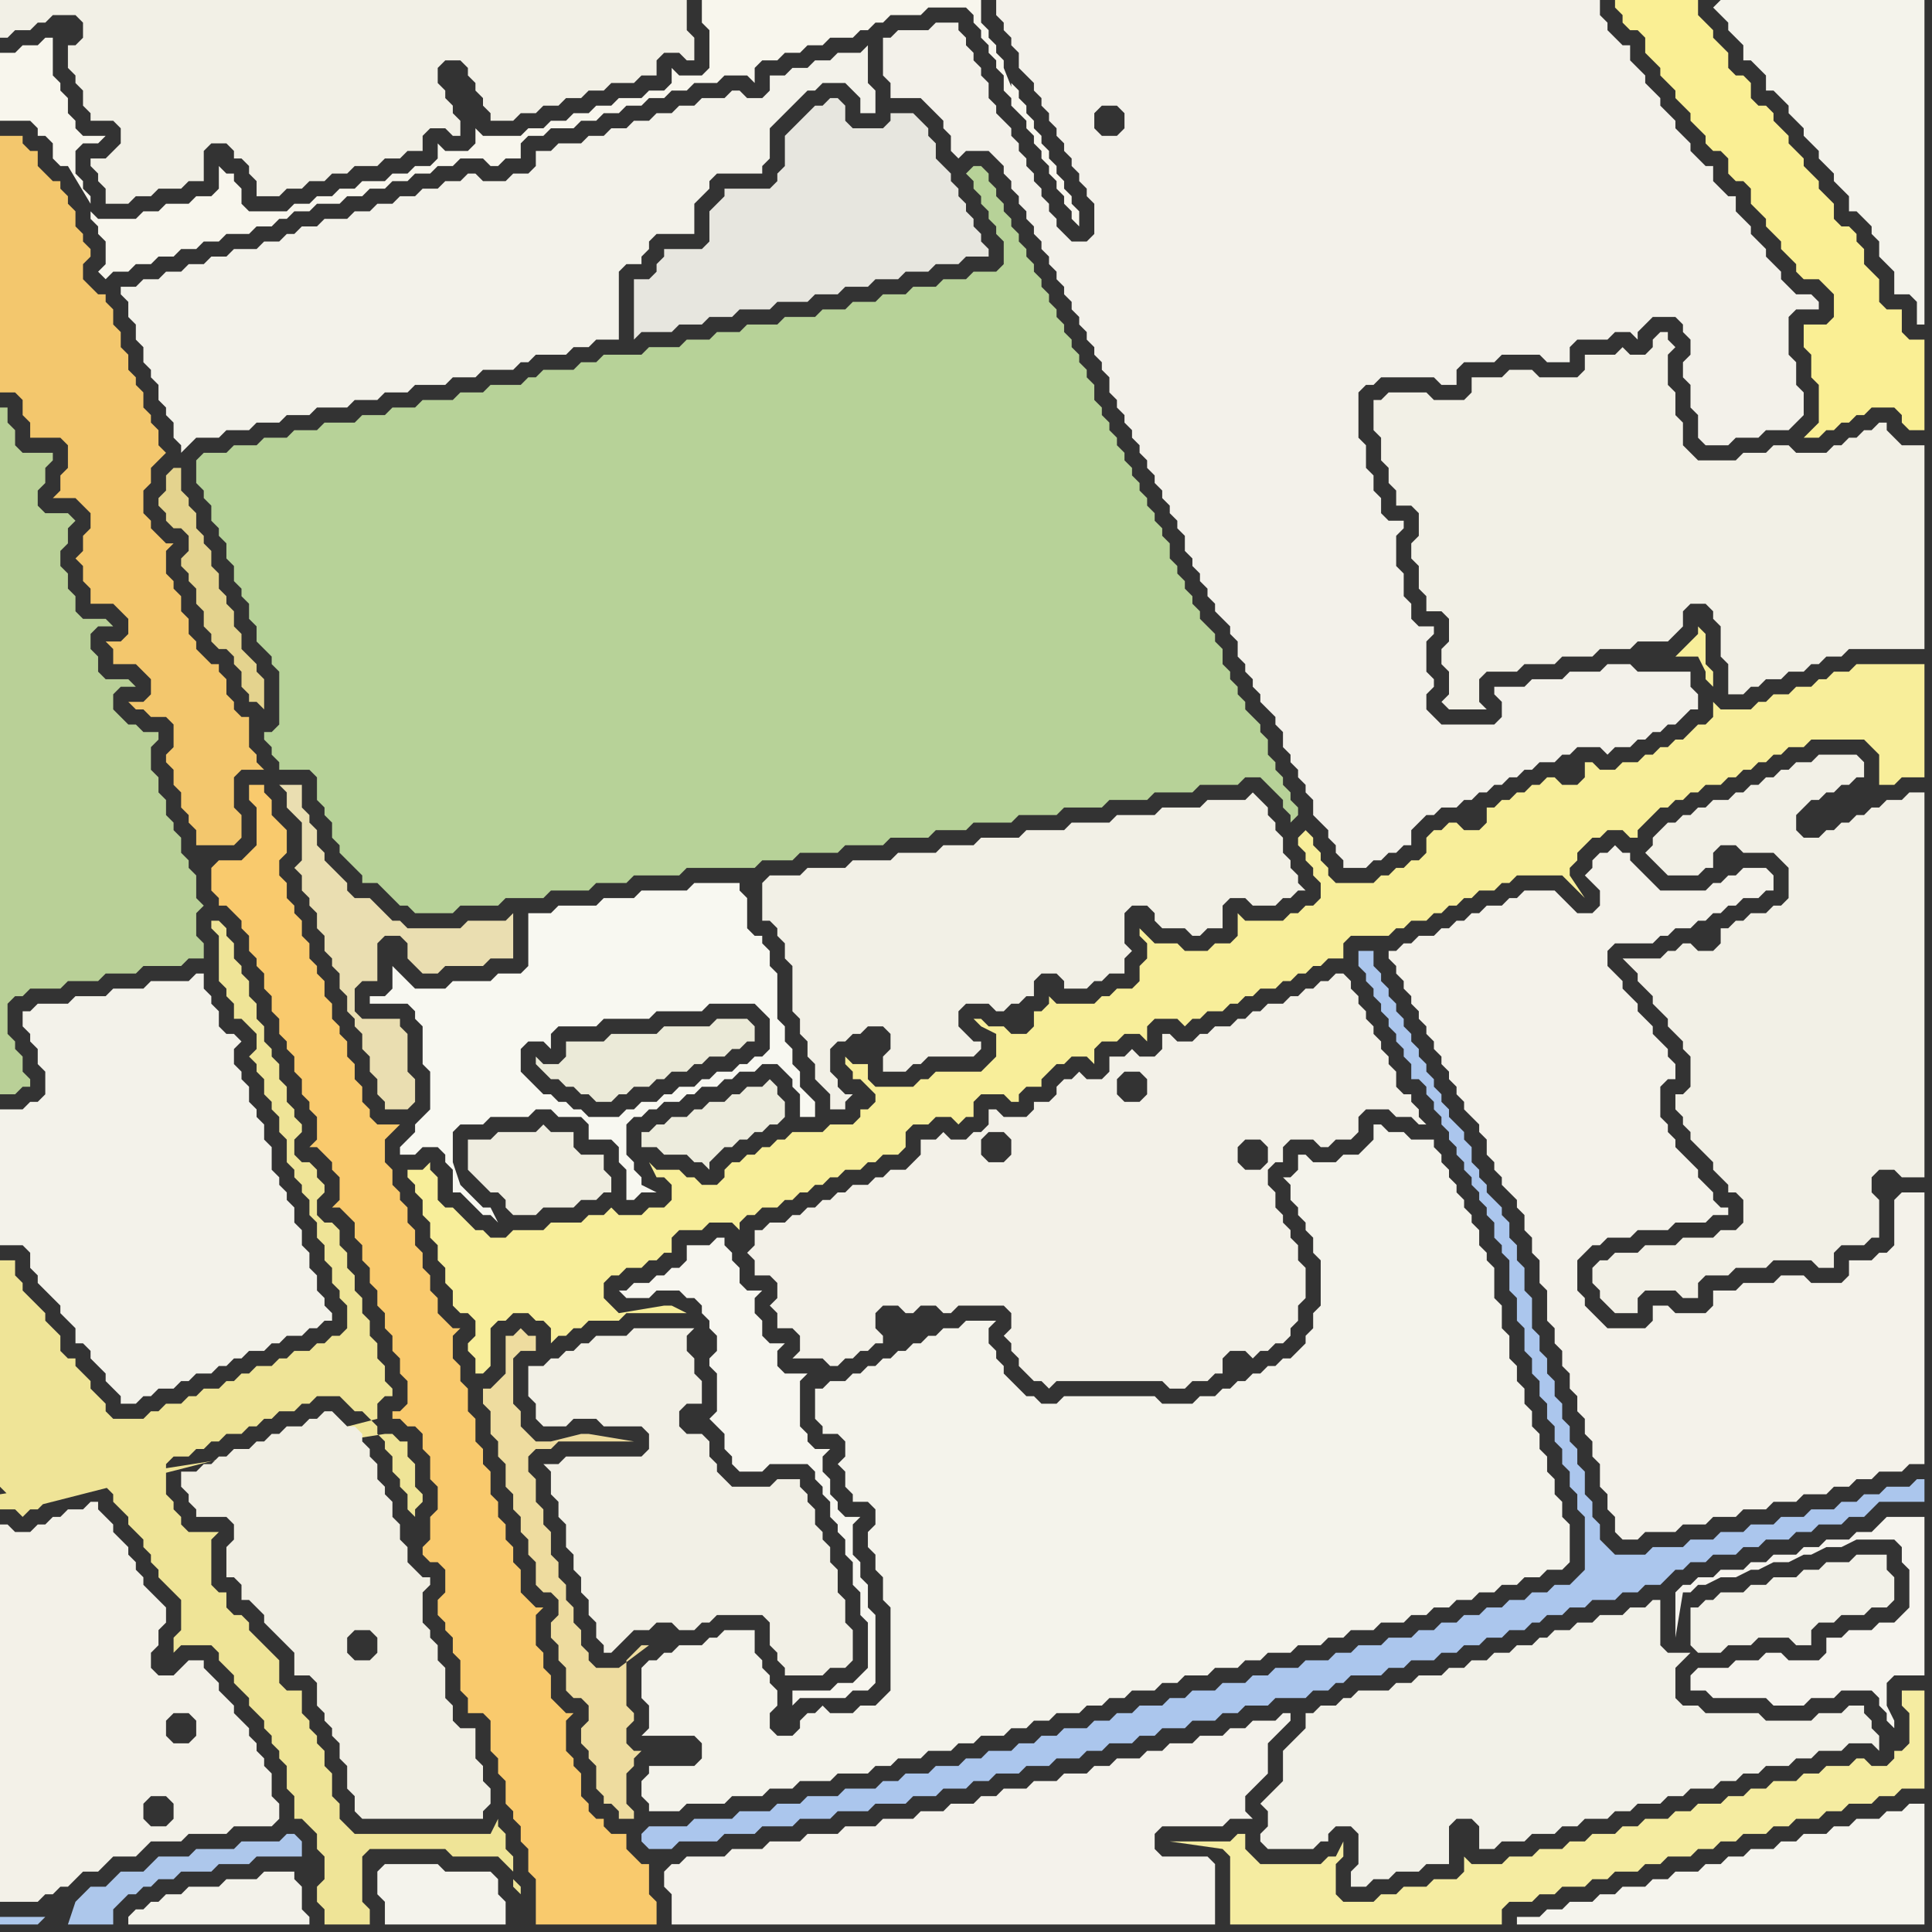 <svg width="256" height="256" xmlns="http://www.w3.org/2000/svg"><rect width="100%" height="100%" fill="#333333" stroke="none"/><script> 
var tempColor;
function hoverPath(evt){
obj = evt.target;
tempColor = obj.getAttribute("fill");
obj.setAttribute("fill","red");
//alert(tempColor);
//obj.setAttribute("stroke","red");}
function recoverPath(evt){
obj = evt.target;
obj.setAttribute("fill", tempColor);
//obj.setAttribute("stroke", tempColor);
}</script><path onmouseover="hoverPath(evt)" onmouseout="recoverPath(evt)" fill="rgb(185,208,151)" d="M  0,112l 0,33 2,0 1,-1 1,0 0,-1 -1,-1 0,-2 -1,-1 0,-1 -1,-1 0,-4 1,-1 1,0 1,-1 4,0 1,-1 4,0 1,-1 4,0 1,-1 5,0 1,-1 2,0 0,-2 -1,-1 0,-3 1,-1 -1,-1 0,-3 -1,-1 0,-1 -1,-1 0,-2 -1,-1 0,-1 -1,-1 0,-2 -1,-1 0,-2 -1,-1 0,-3 1,-1 0,-1 -2,0 -1,-1 -1,0 -1,-1 -1,-1 0,-2 1,-1 2,0 -1,-1 -3,0 -1,-1 0,-2 -1,-1 0,-2 1,-1 2,0 -1,-1 -3,0 -1,-1 0,-2 -1,-1 0,-2 -1,-1 0,-2 1,-1 0,-2 1,-1 -1,-1 -3,0 -1,-1 0,-2 1,-1 0,-2 1,-1 0,-1 -4,0 -1,-1 0,-2 -1,-1 0,-2 -1,0Z"/>
<path onmouseover="hoverPath(evt)" onmouseout="recoverPath(evt)" fill="rgb(243,242,234)" d="M  17,40l 0,2 1,1 0,2 1,1 0,2 1,1 0,1 1,1 0,2 1,1 0,1 1,1 0,2 1,1 0,1 1,-1 1,-1 3,0 1,-1 3,0 1,-1 3,0 1,-1 3,0 1,-1 4,0 1,-1 3,0 1,-1 3,0 1,-1 4,0 1,-1 3,0 1,-1 4,0 1,-1 1,0 1,-1 4,0 1,-1 2,0 1,-1 3,0 0,-9 1,-1 2,0 0,-1 1,-1 0,-1 1,-1 5,0 0,-4 1,-1 1,-1 0,-1 1,-1 6,0 0,-1 1,-1 0,-4 1,-1 1,-1 1,-1 1,-1 1,-1 1,0 1,-1 3,0 1,1 1,1 0,2 2,0 0,-3 -1,-1 0,-5 -1,1 -3,0 -1,1 -2,0 -1,1 -2,0 -1,1 -2,0 0,2 -1,1 -2,0 -1,-1 -1,0 -1,1 -3,0 -1,1 -2,0 -1,1 -2,0 -1,1 -2,0 -1,1 -2,0 -1,1 -2,0 -1,1 -3,0 -1,1 -2,0 0,2 -1,1 -2,0 -1,1 -3,0 -1,-1 -1,0 -1,1 -2,0 -1,1 -2,0 -1,1 -2,0 -1,1 -2,0 -1,1 -2,0 -1,1 -3,0 -1,1 -2,0 -1,1 -1,0 -1,1 -2,0 -1,1 -3,0 -1,1 -2,0 -1,1 -2,0 -1,1 -2,0 -1,1 -2,0 -1,1 -2,0 0,1 1,1Z"/>
<path onmouseover="hoverPath(evt)" onmouseout="recoverPath(evt)" fill="rgb(244,243,236)" d="M  50,248l 0,3 1,1 0,3 16,0 0,-3 -1,-1 0,-2 -1,-1 -6,0 -1,-1 -7,0 -1,1Z"/>
<path onmouseover="hoverPath(evt)" onmouseout="recoverPath(evt)" fill="rgb(244,242,235)" d="M  88,248l 0,2 1,1 0,4 72,0 0,-8 -1,-1 -6,0 -1,-1 0,-2 1,-1 8,0 1,-1 3,0 -1,-1 0,-2 1,-1 1,-1 1,-1 0,-4 1,-1 1,-1 1,-1 0,-1 -1,0 -1,1 -3,0 -1,1 -2,0 -1,1 -3,0 -1,1 -3,0 -1,1 -2,0 -1,1 -3,0 -1,1 -2,0 -1,1 -3,0 -1,1 -3,0 -1,1 -3,0 -1,1 -2,0 -1,1 -3,0 -1,1 -3,0 -1,1 -4,0 -1,1 -4,0 -1,1 -4,0 -1,1 -4,0 -1,1 -4,0 -1,1 -5,0 -1,1 -1,0 -1,1Z"/>
<path onmouseover="hoverPath(evt)" onmouseout="recoverPath(evt)" fill="rgb(242,241,232)" d="M  185,223l 0,0 -1,1 -4,0 -1,1 -1,0 -1,1 -2,0 -1,1 -1,0 0,2 -1,1 -2,2 0,4 -1,1 -1,1 -1,1 1,1 0,2 -1,1 0,1 1,1 6,0 1,-1 1,0 0,-1 1,-1 2,0 1,1 0,4 -1,1 0,2 2,0 1,-1 2,0 1,-1 3,0 1,-1 3,0 0,-5 1,-1 2,0 1,1 0,3 2,0 1,-1 3,0 1,-1 3,0 1,-1 2,0 1,-1 3,0 1,-1 2,0 1,-1 3,0 1,-1 2,0 1,-1 3,0 1,-1 2,0 1,-1 2,0 1,-1 3,0 1,-1 2,0 1,-1 3,0 1,-1 3,0 1,1 0,-2 -1,-1 0,-1 -1,-1 0,-1 -2,0 -1,1 -3,0 -1,1 -6,0 -1,-1 -7,0 -1,-1 -2,0 -1,-1 0,-4 1,-1 1,-1 -3,0 -1,-1 0,-6 -1,0 -1,1 -2,0 -1,1 -3,0 -1,1 -2,0 -1,1 -2,0 -1,1 -1,0 -1,1 -2,0 -1,1 -2,0 -1,1 -2,0 -1,1 -2,0 -1,1 -3,0 -1,1 -2,0 39,-5 1,1 3,0 1,-1 3,0 1,-1 4,0 1,1 2,0 0,-2 1,-1 2,0 1,-1 3,0 1,-1 2,0 1,-1 0,-3 -1,-1 0,-2 -4,0 -1,1 -3,0 -1,1 -2,0 -1,1 -3,0 -1,1 -2,0 -1,1 -3,0 -1,1 -1,0 -1,1 -1,0 0,5 -39,5Z"/>
<path onmouseover="hoverPath(evt)" onmouseout="recoverPath(evt)" fill="rgb(242,240,230)" d="M  18,0l -18,0 0,5 1,0 1,-1 2,0 1,-1 1,0 1,-1 3,0 1,1 0,2 -1,1 -1,0 0,3 1,1 0,1 1,1 0,2 1,1 0,1 3,0 1,1 0,2 -1,1 -1,1 -2,0 0,1 1,1 0,1 1,1 0,2 3,0 1,-1 2,0 1,-1 3,0 1,-1 2,0 0,-4 1,-1 2,0 1,1 0,1 1,0 1,1 0,1 1,1 0,2 3,0 1,-1 2,0 1,-1 2,0 1,-1 2,0 1,-1 3,0 1,-1 2,0 1,-1 2,0 0,-2 1,-1 2,0 1,1 1,0 0,-2 -1,-1 0,-1 -1,-1 0,-1 -1,-1 0,-2 1,-1 2,0 1,1 0,1 1,1 0,1 1,1 0,1 1,1 0,1 3,0 1,-1 2,0 1,-1 2,0 1,-1 2,0 1,-1 2,0 1,-1 3,0 1,-1 2,0 0,-2 1,-1 2,0 1,1 1,0 0,-3 -1,-1 0,-4Z"/>
<path onmouseover="hoverPath(evt)" onmouseout="recoverPath(evt)" fill="rgb(250,239,148)" d="M  216,0l -2,0 0,1 1,1 0,1 1,1 1,0 1,1 0,2 1,1 1,1 0,1 1,1 1,1 0,1 1,1 1,1 0,1 1,1 1,1 0,1 1,1 1,0 1,1 0,2 1,1 1,0 1,1 0,2 1,1 1,1 0,1 1,1 1,1 0,1 1,1 1,1 0,1 1,1 2,0 1,1 1,1 0,3 -1,1 -3,0 0,3 1,1 0,3 1,1 0,5 -1,1 -1,1 2,0 1,-1 1,0 1,-1 1,0 1,-1 1,0 1,-1 3,0 1,1 0,1 1,1 2,0 0,-12 -2,0 -1,-1 0,-3 -2,0 -1,-1 0,-3 -1,-1 -1,-1 0,-2 -1,-1 0,-1 -1,-1 -1,0 -1,-1 0,-2 -2,-2 0,-1 -2,-2 0,-1 -1,-1 -1,-1 0,-1 -1,-1 -1,-1 0,-1 -1,-1 -1,0 -1,-1 0,-2 -1,-1 -1,0 -1,-1 0,-2 -1,-1 -1,-1 0,-1 -1,-1 -1,-1 0,-2Z"/>
<path onmouseover="hoverPath(evt)" onmouseout="recoverPath(evt)" fill="rgb(244,243,235)" d="M  227,1l 0,0 1,1 1,1 0,1 1,1 1,1 0,2 1,0 1,1 1,1 0,2 1,0 1,1 1,1 0,1 1,1 1,1 0,1 1,1 1,1 0,1 1,1 1,1 0,1 1,1 1,1 0,2 1,0 1,1 1,1 0,1 1,1 0,2 1,1 1,1 0,3 2,0 1,1 0,3 1,0 0,-43 -27,0 -1,1Z"/>
<path onmouseover="hoverPath(evt)" onmouseout="recoverPath(evt)" fill="rgb(243,199,109)" d="M  1,18l -1,0 0,34 2,0 1,1 0,2 1,1 0,2 4,0 1,1 0,3 -1,1 0,2 -1,1 3,0 1,1 1,1 0,2 -1,1 0,2 -1,1 1,1 0,2 1,1 0,2 3,0 1,1 1,1 0,2 -1,1 -2,0 1,1 0,2 3,0 1,1 1,1 0,2 -1,1 -2,0 1,1 1,0 1,1 2,0 1,1 0,3 -1,1 0,1 1,1 0,2 1,1 0,2 1,1 0,1 1,1 0,2 5,0 1,-1 0,-3 -1,-1 0,-4 1,-1 3,0 -1,-1 0,-1 -1,-1 0,-4 -1,0 -1,-1 0,-1 -1,-1 0,-2 -1,-1 0,-1 -1,0 -1,-1 -1,-1 0,-1 -1,-1 0,-2 -1,-1 0,-2 -1,-1 0,-1 -1,-1 0,-3 1,-1 -1,0 -1,-1 0,0 -1,-1 0,-1 -1,-1 0,-3 1,-1 0,-2 1,-1 1,-1 -1,-1 0,-2 -1,-1 0,-1 -1,-1 0,-2 -1,-1 0,-1 -1,-1 0,-2 -1,-1 0,-2 -1,-1 0,-2 -1,-1 0,-1 -1,0 -1,-1 -1,-1 0,-2 1,-1 0,-1 -1,-1 0,-1 -1,-1 0,-2 -1,-1 0,-1 -1,-1 0,-1 -1,0 -1,-1 -1,-1 0,-2 -1,0 -1,-1 0,-1Z"/>
<path onmouseover="hoverPath(evt)" onmouseout="recoverPath(evt)" fill="rgb(183,210,152)" d="M  41,102l 0,0 1,1 0,3 1,1 0,1 1,1 0,2 1,1 0,1 1,1 1,1 1,1 0,1 2,0 1,1 1,1 1,1 1,0 1,1 5,0 1,-1 5,0 1,-1 5,0 1,-1 5,0 1,-1 4,0 1,-1 6,0 1,-1 9,0 1,-1 4,0 1,-1 5,0 1,-1 5,0 1,-1 5,0 1,-1 4,0 1,-1 5,0 1,-1 5,0 1,-1 5,0 1,-1 5,0 1,-1 5,0 1,-1 5,0 1,-1 2,0 1,1 1,1 1,1 0,1 1,1 0,1 1,-1 0,-1 -1,-1 0,-1 -1,-1 0,-1 -1,-1 0,-1 -1,-1 0,-2 -1,-1 0,-1 -1,-1 -1,-1 0,-1 -1,-1 0,-1 -1,-1 0,-1 -1,-1 0,-2 -1,-1 0,-1 -1,-1 -1,-1 0,-1 -1,-1 0,-1 -1,-1 0,-1 -1,-1 0,-1 -1,-1 0,-2 -1,-1 0,-1 -1,-1 0,-1 -1,-1 0,-1 -1,-1 0,-1 -1,-1 0,-1 -1,-1 0,-1 -1,-1 0,-1 -1,-1 0,-1 -1,-1 0,-1 -1,-1 0,-2 -1,-1 0,-1 -1,-1 0,-1 -1,-1 0,-1 -1,-1 0,-1 -1,-1 0,-1 -1,-1 0,-1 -1,-1 0,-1 -1,-1 0,-1 -1,-1 0,-1 -1,-1 0,-1 -1,-1 0,-1 -1,-1 0,-1 -1,-1 0,-1 -1,-1 0,-1 -1,-1 -1,0 -1,1 0,0 1,1 0,1 1,1 0,1 1,1 0,1 1,1 0,1 1,1 0,3 -1,1 -3,0 -1,1 -3,0 -1,1 -3,0 -1,1 -3,0 -1,1 -3,0 -1,1 -3,0 -1,1 -4,0 -1,1 -4,0 -1,1 -3,0 -1,1 -3,0 -1,1 -4,0 -1,1 -5,0 -1,1 -2,0 -1,1 -4,0 -1,1 -1,0 -1,1 -4,0 -1,1 -3,0 -1,1 -4,0 -1,1 -3,0 -1,1 -3,0 -1,1 -4,0 -1,1 -3,0 -1,1 -3,0 -1,1 -3,0 -1,1 -3,0 -1,1 0,3 1,1 0,1 1,1 0,2 1,1 0,1 1,1 0,2 1,1 0,2 1,1 0,1 1,1 0,2 1,1 0,2 1,1 1,1 0,1 1,1 0,7 -1,1 -1,0 0,1 1,1 0,1 1,1 0,1Z"/>
<path onmouseover="hoverPath(evt)" onmouseout="recoverPath(evt)" fill="rgb(249,202,109)" d="M  28,115l 0,3 1,1 0,1 1,0 1,1 1,1 0,1 1,1 0,2 1,1 0,1 1,1 0,2 1,1 0,2 1,1 0,2 1,1 0,1 1,1 0,2 1,1 0,2 1,1 0,1 1,1 0,3 -1,1 1,0 1,1 0,0 1,1 0,1 1,1 0,3 -1,1 1,0 1,1 1,1 0,2 1,1 0,2 1,1 0,2 1,1 0,2 1,1 0,2 1,1 0,2 1,1 0,2 1,1 0,3 -1,1 -1,0 0,1 1,0 1,1 1,0 1,1 0,2 1,1 0,3 1,1 0,3 -1,1 0,3 -1,1 0,1 1,1 1,0 1,1 0,3 -1,1 0,2 1,1 0,1 1,1 0,2 1,1 0,4 1,1 0,2 2,0 1,1 0,4 1,1 0,2 1,1 0,3 1,1 0,1 1,1 0,2 1,1 0,3 1,1 0,6 16,0 0,-3 -1,-1 0,-4 -1,0 -1,-1 -1,-1 0,-2 -2,0 -1,-1 0,-1 -1,0 -1,-1 0,-1 -1,-1 0,-3 -1,-1 0,-1 -1,-1 0,-4 1,-1 -1,0 -1,-1 -1,-1 0,-3 -1,-1 0,-2 -1,-1 0,-4 1,-1 -1,0 -1,-1 -1,-1 0,-3 -1,-1 0,-2 -1,-1 0,-2 -1,-1 0,-2 -1,-1 0,-3 -1,-1 0,-2 -1,-1 0,-3 -1,-1 0,-3 -1,-1 0,-2 -1,-1 0,-3 1,-1 -1,0 -1,-1 0,0 -1,-1 0,-2 -1,-1 0,-2 -1,-1 0,-2 -1,-1 0,-2 -1,-1 0,-2 -1,-1 0,-1 -1,-1 0,-2 -1,-1 0,-3 1,-1 1,-1 -3,0 -1,-1 0,-1 -1,-1 0,-2 -1,-1 0,-2 -1,-1 0,-2 -1,-1 0,-1 -1,-1 0,-2 -1,-1 0,-2 -1,-1 0,-1 -1,-1 0,-2 -1,-1 0,-2 -1,-1 0,-1 -1,-1 0,-2 -1,-1 0,-2 1,-1 0,-3 -1,-1 0,0 -1,-1 0,-2 -1,-1 0,-1 -2,0 0,2 1,1 0,5 -1,1 -1,1 -3,0 -1,1Z"/>
<path onmouseover="hoverPath(evt)" onmouseout="recoverPath(evt)" fill="rgb(248,238,154)" d="M  60,171l 0,2 1,1 1,0 1,1 0,2 -1,1 0,1 1,1 0,2 1,0 1,-1 0,-5 1,-1 1,0 1,-1 2,0 1,1 1,0 1,1 0,2 1,-1 1,0 1,-1 1,0 1,-1 4,0 1,-1 8,0 -2,-1 -1,0 -6,1 -1,-1 -1,-1 0,-2 1,-1 1,0 1,-1 2,0 1,-1 1,0 1,-1 1,0 0,-2 1,-1 3,0 1,-1 3,0 1,1 0,-1 1,-1 1,0 1,-1 2,0 1,-1 1,0 1,-1 1,0 1,-1 1,0 1,-1 1,0 1,-1 2,0 1,-1 1,0 1,-1 2,0 1,-1 0,-2 1,-1 2,0 1,-1 2,0 1,1 1,-1 1,0 0,-2 1,-1 3,0 1,1 1,0 0,-1 1,-1 2,0 0,-1 1,-1 1,-1 1,0 1,-1 2,0 1,1 0,-2 1,-1 2,0 1,-1 2,0 1,1 0,-2 1,-1 3,0 1,1 1,-1 1,0 1,-1 2,0 1,-1 1,0 1,-1 1,0 1,-1 2,0 1,-1 1,0 1,-1 1,0 1,-1 1,0 1,-1 2,0 0,-2 1,-1 5,0 1,-1 1,0 1,-1 2,0 1,-1 1,0 1,-1 1,0 1,-1 1,0 1,-1 2,0 1,-1 1,0 1,-1 6,0 1,1 1,1 1,1 -2,-3 0,-1 1,-1 0,-1 1,-1 1,-1 1,0 1,-1 2,0 1,1 1,0 0,-1 1,-1 2,-2 1,0 1,-1 1,0 1,-1 1,0 1,-1 2,0 1,-1 1,0 1,-1 1,0 1,-1 1,0 1,-1 1,0 1,-1 2,0 1,-1 7,0 1,1 1,1 0,4 2,0 1,-1 3,0 0,-15 -9,0 -1,1 -2,0 -1,1 -1,0 -1,1 -2,0 -1,1 -2,0 -1,1 -1,0 -1,1 -4,0 -1,-1 0,2 -1,1 -1,0 -1,1 -1,1 -1,0 -1,1 -1,0 -1,1 -1,0 -1,1 -2,0 -1,1 -2,0 -1,-1 -1,0 0,2 -1,1 -2,0 -1,-1 -1,0 -1,1 -1,0 -1,1 -1,0 -1,1 -1,0 -1,1 -1,0 0,2 -1,1 -2,0 -1,-1 -1,0 -1,1 -1,0 -1,1 0,2 -1,1 -1,0 -1,1 -1,0 -1,1 -1,0 -1,1 -5,0 -1,-1 0,-1 -1,-1 0,-1 -1,-1 0,-1 -1,-1 -1,1 0,1 1,1 0,1 1,1 0,1 1,1 0,2 -1,1 -1,0 -1,1 -1,0 -1,1 -5,0 -1,-1 0,3 -1,1 -2,0 -1,1 -3,0 -1,-1 -3,0 -1,-1 -1,-1 0,1 1,1 0,2 -1,1 0,2 -1,1 -2,0 -1,1 -1,0 -1,1 -5,0 -1,-1 0,1 -1,1 -1,0 0,2 -1,1 -2,0 -1,-1 -2,0 -1,-1 -1,0 1,1 2,1 0,3 -1,1 -1,1 -6,0 -1,1 -1,0 -1,1 -5,0 -1,-1 0,-2 -2,0 -1,-1 0,1 1,1 0,1 1,0 2,2 0,1 -1,1 -1,0 0,1 -1,1 -3,0 -1,1 -4,0 -1,1 -1,0 -1,1 -1,0 -1,1 -1,0 -1,1 -1,0 -1,1 0,1 -1,1 -2,0 -1,-1 -1,0 -1,-1 -3,0 -1,-1 1,2 1,0 1,1 0,2 -1,1 -2,0 -1,1 -3,0 -1,-1 -1,1 -2,0 -1,1 -4,0 -1,1 -4,0 -1,1 -2,0 -1,-1 -1,0 -1,-1 -1,-1 -1,-1 -1,0 -1,-1 0,-3 -1,-1 0,-1 -1,1 -2,0 0,1 1,1 0,1 1,1 0,2 1,1 0,2 1,1 0,2 1,1 0,2 1,1 167,-80 0,-2 -1,-1 0,-4 -1,-1 0,1 -1,1 -1,1 -1,1 3,0 1,2 0,1 1,1 -167,80Z"/>
<path onmouseover="hoverPath(evt)" onmouseout="recoverPath(evt)" fill="rgb(171,198,237)" d="M  86,242l 0,0 -1,1 0,1 1,1 3,0 1,-1 5,0 1,-1 4,0 1,-1 4,0 1,-1 4,0 1,-1 4,0 1,-1 4,0 1,-1 3,0 1,-1 3,0 1,-1 2,0 1,-1 3,0 1,-1 3,0 1,-1 3,0 1,-1 2,0 1,-1 3,0 1,-1 2,0 1,-1 3,0 1,-1 3,0 1,-1 2,0 1,-1 3,0 1,-1 4,0 1,-1 2,0 1,-1 1,0 1,-1 4,0 1,-1 2,0 1,-1 3,0 1,-1 2,0 1,-1 2,0 1,-1 2,0 1,-1 2,0 1,-1 1,0 1,-1 2,0 1,-1 2,0 1,-1 3,0 1,-1 2,0 1,-1 2,0 1,-1 1,-1 1,0 1,-1 2,0 1,-1 3,0 1,-1 2,0 1,-1 3,0 1,-1 2,0 1,-1 3,0 1,-1 2,0 1,-1 1,-1 6,0 0,-3 -1,0 -1,1 -3,0 -1,1 -2,0 -1,1 -2,0 -1,1 -3,0 -1,1 -3,0 -1,1 -3,0 -1,1 -3,0 -1,1 -3,0 -1,1 -4,0 -1,1 -4,0 -1,-1 -1,-1 0,-2 -1,-1 0,-2 -1,-1 0,-3 -1,-1 0,-2 -1,-1 0,-2 -1,-1 0,-2 -1,-1 0,-2 -1,-1 0,-2 -1,-1 0,-2 -1,-1 0,-4 -1,-1 0,-3 -1,-1 0,-2 -1,-1 0,-2 -1,-1 0,-1 -1,-1 -1,-1 0,-1 -1,-1 0,-1 -1,-1 0,-2 -1,-1 0,-1 -1,-1 -1,-1 0,-1 -1,-1 0,-1 -1,-1 0,-1 -1,-1 0,-1 -1,-1 0,-1 -1,-1 0,-1 -1,-1 0,-1 -1,-1 0,-1 -1,-1 0,-1 -1,-1 0,-1 -1,-1 0,-2 -2,0 0,2 1,1 0,1 1,1 0,1 1,1 0,1 1,1 0,1 1,1 0,1 1,1 0,1 1,1 0,2 1,0 1,1 0,1 1,1 0,1 1,1 0,1 1,1 0,1 1,1 0,1 1,1 0,1 1,1 0,1 1,1 0,1 1,1 0,1 1,1 0,2 1,1 0,1 1,1 0,4 1,1 0,3 1,1 0,3 1,1 0,2 1,1 0,2 1,1 0,2 1,1 0,2 1,1 0,2 1,1 0,2 1,1 0,2 1,1 0,7 -1,1 -1,1 -2,0 -1,1 -2,0 -1,1 -2,0 -1,1 -2,0 -1,1 -2,0 -1,1 -2,0 -1,1 -2,0 -1,1 -3,0 -1,1 -3,0 -1,1 -2,0 -1,1 -3,0 -1,1 -3,0 -1,1 -2,0 -1,1 -3,0 -1,1 -3,0 -1,1 -2,0 -1,1 -3,0 -1,1 -2,0 -1,1 -2,0 -1,1 -3,0 -1,1 -2,0 -1,1 -2,0 -1,1 -3,0 -1,1 -2,0 -1,1 -3,0 -1,1 -3,0 -1,1 -2,0 -1,1 -4,0 -1,1 -4,0 -1,1 -3,0 -1,1 -4,0 -1,1 -5,0 -1,1Z"/>
<path onmouseover="hoverPath(evt)" onmouseout="recoverPath(evt)" fill="rgb(243,241,232)" d="M  22,238l 1,1 0,2 -1,1 -2,0 -1,-1 0,-2 1,-1 2,0 -2,6 4,0 1,-1 5,0 1,-1 5,0 1,-1 0,-2 -1,-1 0,-3 -1,-1 0,-1 -1,-1 0,-1 -1,-1 0,-1 -1,-1 -1,-1 0,-1 -1,-1 -1,-1 0,-1 -1,-1 -1,-1 0,-1 -2,0 -1,1 -1,1 -2,0 -1,-1 0,-2 1,-1 0,-2 1,-1 0,-2 -1,-1 -1,-1 -1,-1 0,-1 -1,-1 0,-1 -1,-1 0,-1 -1,-1 -1,-1 0,-1 -1,-1 -1,-1 0,-1 -1,0 -1,1 -2,0 -1,1 -1,0 -1,1 -1,0 -1,1 -2,0 -1,-1 -1,0 0,50 5,0 1,-1 1,0 1,-1 1,0 1,-1 1,-1 2,0 1,-1 1,-1 3,0 1,-1 1,-1 2,-6 1,-7 -1,-1 0,-2 1,-1 2,0 1,1 0,2 -1,1 -2,0 -1,7Z"/>
<path onmouseover="hoverPath(evt)" onmouseout="recoverPath(evt)" fill="rgb(242,240,230)" d="M  73,196l 0,2 1,1 0,2 1,1 0,3 1,1 0,2 1,1 0,2 1,1 0,2 1,1 0,2 1,1 0,1 1,0 1,-1 0,0 2,-2 2,0 1,-1 2,0 1,1 2,0 1,-1 1,0 1,-1 6,0 1,1 0,3 1,1 0,1 1,1 0,1 5,0 1,-1 2,0 1,-1 0,-4 -1,-1 0,-3 -1,-1 0,-3 -1,-1 0,-2 -1,-1 0,-1 -1,-1 0,-2 -1,-1 0,-1 -1,-1 0,-1 -3,0 -1,1 -5,0 -2,-2 0,-1 -1,-1 0,-2 -1,-1 -2,0 -1,-1 0,-2 1,-1 2,0 0,-3 -1,-1 0,-2 -1,-1 0,-2 1,-1 -8,0 -1,1 -4,0 -1,1 -1,0 -1,1 -1,0 -1,1 -1,0 -1,1 -2,0 0,4 1,1 0,2 1,1 3,0 1,-1 3,0 1,1 5,0 1,1 0,2 -1,1 -10,0 -1,1 -2,0 1,1Z"/>
<path onmouseover="hoverPath(evt)" onmouseout="recoverPath(evt)" fill="rgb(244,243,235)" d="M  85,236l 0,2 1,1 0,1 4,0 1,-1 5,0 1,-1 4,0 1,-1 3,0 1,-1 4,0 1,-1 4,0 1,-1 2,0 1,-1 3,0 1,-1 3,0 1,-1 2,0 1,-1 3,0 1,-1 2,0 1,-1 2,0 1,-1 3,0 1,-1 2,0 1,-1 2,0 1,-1 3,0 1,-1 2,0 1,-1 3,0 1,-1 3,0 1,-1 2,0 1,-1 3,0 1,-1 3,0 1,-1 2,0 1,-1 3,0 1,-1 3,0 1,-1 2,0 1,-1 2,0 1,-1 2,0 1,-1 2,0 1,-1 2,0 1,-1 2,0 1,-1 2,0 1,-1 0,-5 -1,-1 0,-2 -1,-1 0,-2 -1,-1 0,-2 -1,-1 0,-2 -1,-1 0,-2 -1,-1 0,-2 -1,-1 0,-2 -1,-1 0,-3 -1,-1 0,-3 -1,-1 0,-4 -1,-1 0,-1 -1,-1 0,-2 -1,-1 0,-1 -1,-1 0,-1 -1,-1 0,-1 -1,-1 0,-1 -1,-1 0,-1 -1,-1 0,-1 -3,0 -1,-1 -2,0 -1,-1 -1,0 0,2 -1,1 -1,1 -2,0 -1,1 -3,0 -1,-1 -1,0 0,2 -1,1 -1,0 1,1 0,2 1,1 0,1 1,1 0,1 1,1 0,2 1,1 0,6 -1,1 0,2 -1,1 0,1 -1,1 -1,1 -1,0 -1,1 -1,0 -1,1 -1,0 -1,1 -1,0 -1,1 -1,0 -1,1 -2,0 -1,1 -4,0 -1,-1 -12,0 -1,1 -2,0 -1,-1 -1,0 -1,-1 -1,-1 -1,-1 0,-1 -1,-1 0,-1 -1,-1 0,-2 1,-1 -4,0 -1,1 -2,0 -1,1 -1,0 -1,1 -1,0 -1,1 -1,0 -1,1 -1,0 -1,1 -1,0 -1,1 -1,0 -1,1 -2,0 -1,1 -1,0 0,4 1,1 0,1 2,0 1,1 0,2 -1,1 1,1 0,2 1,1 0,1 2,0 1,1 0,2 -1,1 0,2 1,1 0,2 1,1 0,3 1,1 0,11 -1,1 -1,1 -2,0 -1,1 -3,0 -1,-1 -1,1 -1,0 -1,1 0,1 -1,1 -2,0 -1,-1 0,-2 1,-1 0,-2 -1,-1 0,-1 -1,-1 0,-1 -1,-1 0,-3 -4,0 -1,1 -1,0 -1,1 -3,0 -1,1 -1,0 -1,1 -1,0 -1,1 0,4 1,1 0,3 -1,1 7,0 1,1 0,2 -1,1 -6,0 0,1 -1,1Z"/>
<path onmouseover="hoverPath(evt)" onmouseout="recoverPath(evt)" fill="rgb(243,241,234)" d="M  132,21l 0,0 1,1 0,1 1,1 0,1 1,1 0,1 1,1 0,1 1,1 0,1 1,1 0,1 1,1 0,1 1,1 0,1 1,1 0,1 1,1 0,1 1,1 0,1 1,1 0,1 1,1 0,1 1,1 0,1 1,1 0,2 1,1 0,1 1,1 0,1 1,1 0,1 1,1 0,1 1,1 0,1 1,1 0,1 1,1 0,1 1,1 0,1 1,1 0,1 1,1 0,2 1,1 0,1 1,1 0,1 1,1 0,1 1,1 0,1 1,1 1,1 0,1 1,1 0,2 1,1 0,1 1,1 0,1 1,1 0,1 1,1 1,1 0,1 1,1 0,2 1,1 0,1 1,1 0,1 1,1 0,1 1,1 0,2 1,1 1,1 0,1 1,1 0,1 1,1 0,1 3,0 1,-1 1,0 1,-1 1,0 1,-1 1,0 0,-2 1,-1 1,-1 1,0 1,-1 2,0 1,-1 1,0 1,-1 1,0 1,-1 1,0 1,-1 1,0 1,-1 1,0 1,-1 2,0 1,-1 1,0 1,-1 3,0 1,1 1,-1 2,0 1,-1 1,0 1,-1 1,0 1,-1 1,0 1,-1 1,-1 1,0 0,-2 -1,-1 0,-2 -7,0 -1,-1 -3,0 -1,1 -4,0 -1,1 -4,0 -1,1 -4,0 0,1 1,1 0,2 -1,1 -7,0 -1,-1 -1,-1 0,-2 1,-1 0,-1 -1,-1 0,-4 1,-1 0,-1 -2,0 -1,-1 0,-2 -1,-1 0,-3 -1,-1 0,-4 1,-1 0,-1 -2,0 -1,-1 0,-2 -1,-1 0,-2 -1,-1 0,-3 -1,-1 0,-6 1,-1 1,0 1,-1 7,0 1,1 2,0 0,-2 1,-1 4,0 1,-1 5,0 1,1 3,0 0,-2 1,-1 4,0 1,-1 2,0 1,1 0,-1 1,-1 1,-1 3,0 1,1 0,1 1,1 0,2 -1,1 0,2 1,1 0,3 1,1 0,3 1,1 3,0 1,-1 3,0 1,-1 3,0 1,-1 1,-1 0,-3 -1,-1 0,-3 -1,-1 0,-5 1,-1 3,0 0,-1 -1,-1 -2,0 -1,-1 -1,-1 0,-1 -1,-1 -1,-1 0,-1 -1,-1 -1,-1 0,-1 -2,-2 0,-2 -1,0 -1,-1 -1,-1 0,-2 -1,0 -1,-1 -1,-1 0,-1 -1,-1 -1,-1 0,-1 -2,-2 0,-1 -1,-1 -1,-1 0,-1 -1,-1 -1,-1 0,-2 -1,0 -1,-1 -1,-1 0,-1 -1,-1 0,-2 -80,0 0,2 1,1 0,1 1,1 0,1 1,1 0,2 1,1 1,1 0,1 1,1 0,1 1,1 0,1 1,1 0,1 1,1 0,1 1,1 0,1 1,1 0,1 1,1 0,1 1,1 0,4 -1,1 -2,0 -1,-1 -1,-1 0,-1 -1,-1 0,-1 -1,-1 0,-1 -1,-1 0,-1 -1,-1 0,-1 -1,-1 0,-1 -1,-1 0,-1 -1,-1 -1,-1 0,-1 -1,-1 0,-2 -1,-1 0,-1 -1,-1 0,-1 -1,-1 0,-1 -1,-1 0,-1 -3,0 -1,1 -4,0 -1,1 -1,0 0,5 1,1 0,2 4,0 1,1 2,2 0,1 1,1 0,2 1,1 1,-1 3,0 1,1 14,-3 -1,-1 0,-2 1,-1 2,0 1,1 0,2 -1,1 -2,0 -14,3Z"/>
<path onmouseover="hoverPath(evt)" onmouseout="recoverPath(evt)" fill="rgb(243,241,232)" d="M  134,174l 0,2 -1,1 1,1 0,1 1,1 0,1 1,1 1,1 1,0 1,1 1,-1 14,0 1,1 2,0 1,-1 2,0 1,-1 1,0 0,-2 1,-1 2,0 1,1 1,-1 1,0 1,-1 1,0 1,-1 0,-1 1,-1 0,-2 1,-1 0,-4 -1,-1 0,-2 -1,-1 0,-1 -1,-1 0,-1 -1,-1 0,-2 -1,-1 0,-2 1,-1 1,0 0,-2 1,-1 3,0 1,1 1,0 1,-1 2,0 1,-1 0,-2 1,-1 3,0 1,1 2,0 1,1 1,0 -1,-1 0,-1 -1,-1 0,-1 -1,0 -1,-1 0,-2 -1,-1 0,-1 -1,-1 0,-1 -1,-1 0,-1 -1,-1 0,-1 -1,-1 0,-1 -1,-1 0,-1 -1,-1 -1,0 -1,1 -1,0 -1,1 -1,0 -1,1 -1,0 -1,1 -2,0 -1,1 -1,0 -1,1 -1,0 -1,1 -2,0 -1,1 -1,0 -1,1 -2,0 -1,-1 -1,0 0,2 -1,1 -2,0 -1,-1 -1,1 -2,0 0,2 -1,1 -2,0 -1,-1 -1,1 -1,0 -1,1 0,1 -1,1 -2,0 0,1 -1,1 -3,0 -1,-1 -1,0 0,2 -1,1 -1,0 -1,1 -2,0 -1,-1 -1,1 -2,0 0,2 -1,1 -1,1 -2,0 -1,1 -1,0 -1,1 -2,0 -1,1 -1,0 -1,1 -1,0 -1,1 -1,0 -1,1 -1,0 -1,1 -2,0 -1,1 -1,0 0,2 -1,1 1,1 0,2 2,0 1,1 0,2 -1,1 1,1 0,2 2,0 1,1 0,2 -1,1 4,0 1,1 1,0 1,-1 1,0 1,-1 1,0 1,-1 1,0 0,-1 -1,-1 0,-2 1,-1 2,0 1,1 1,0 1,-1 2,0 1,1 1,0 1,-1 6,0 1,1 -4,-23 1,-1 2,0 1,1 0,2 -1,1 -2,0 -1,-1 0,-2 4,23 14,-31 1,-1 2,0 1,1 0,2 -1,1 -2,0 -1,-1 0,-2 -14,31 34,-21 0,1 -1,1 -2,0 -1,-1 0,-2 1,-1 2,0 1,1 0,1 -34,21Z"/>
<path onmouseover="hoverPath(evt)" onmouseout="recoverPath(evt)" fill="rgb(248,246,237)" d="M  16,29l -3,0 -1,-1 0,1 1,1 0,1 1,1 0,3 -1,1 1,1 1,-1 2,0 1,-1 2,0 1,-1 2,0 1,-1 2,0 1,-1 2,0 1,-1 3,0 1,-1 2,0 1,-1 1,0 1,-1 2,0 1,-1 3,0 1,-1 2,0 1,-1 2,0 1,-1 2,0 1,-1 2,0 1,-1 2,0 1,-1 3,0 1,1 1,0 1,-1 2,0 0,-2 1,-1 2,0 1,-1 3,0 1,-1 2,0 1,-1 2,0 1,-1 2,0 1,-1 2,0 1,-1 2,0 1,-1 3,0 1,-1 3,0 1,1 0,-2 1,-1 2,0 1,-1 2,0 1,-1 2,0 1,-1 3,0 1,-1 1,0 1,-1 1,0 1,-1 4,0 1,-1 5,0 1,1 0,1 1,1 0,1 1,1 0,1 1,1 0,1 1,1 0,2 1,1 0,1 1,1 1,1 0,1 1,1 0,1 1,1 0,1 1,1 0,1 1,1 0,1 1,1 0,1 1,1 0,1 1,1 0,-2 -1,-1 0,-1 -1,-1 0,-1 -1,-1 0,-1 -1,-1 0,-1 -1,-1 0,-1 -1,-1 0,-1 -1,-1 0,-1 -1,-1 0,-1 -1,-1 0,1 1,2 -2,-5 0,-1 -1,-1 0,-1 -1,-1 0,-1 -1,-1 0,-3 -37,0 0,3 1,1 0,5 -1,1 -3,0 -1,-1 0,2 -1,1 -2,0 -1,1 -3,0 -1,1 -2,0 -1,1 -2,0 -1,1 -2,0 -1,1 -2,0 -1,1 -5,0 -1,-1 0,2 -1,1 -3,0 -1,-1 0,2 -1,1 -2,0 -1,1 -2,0 -1,1 -3,0 -1,1 -2,0 -1,1 -2,0 -1,1 -2,0 -1,1 -5,0 -1,-1 0,-2 -1,-1 0,-1 -1,0 -1,-1 0,3 -1,1 -2,0 -1,1 -3,0 -1,1 -2,0 -1,1 -2,0 -4,-2 0,-1 -1,-1 0,-1 -1,-1 0,-3 1,-1 2,0 1,-1 -3,0 -1,-1 0,-1 -1,-1 0,-2 -1,-1 0,-1 -1,-1 0,-5 -1,0 -1,1 -2,0 -1,1 -2,0 0,9 4,0 1,1 0,1 1,0 1,1 0,2 1,1 1,0 3,5 4,2Z"/>
<path onmouseover="hoverPath(evt)" onmouseout="recoverPath(evt)" fill="rgb(248,248,241)" d="M  55,149l 0,1 -1,1 -1,1 0,1 2,0 1,-1 2,0 1,1 0,1 1,1 0,3 1,0 1,1 1,1 1,1 1,0 1,1 -1,-2 -1,0 -1,-1 -1,-1 -1,-1 -1,-3 0,-4 1,-1 3,0 1,-1 5,0 1,-1 2,0 1,1 3,0 1,1 0,2 3,0 1,1 0,2 1,1 0,4 1,0 1,-1 2,0 -2,-1 0,-1 -1,-1 0,-1 -1,-1 0,-4 1,-1 1,0 1,-1 1,0 1,-1 2,0 1,-1 1,0 1,-1 2,0 1,-1 1,0 1,-1 2,0 1,-1 2,0 1,1 1,1 0,1 1,1 0,3 2,0 0,-2 -1,-1 0,0 -1,-1 0,-2 -1,-1 0,-2 -1,-1 0,-2 -1,-1 0,-6 -1,-1 0,-2 -1,-1 0,-1 -1,0 -1,-1 0,-4 -1,-1 0,-1 -6,0 -1,1 -6,0 -1,1 -4,0 -1,1 -5,0 -1,1 -3,0 0,7 -1,1 -3,0 -1,1 -5,0 -1,1 -4,0 -1,-1 -1,-1 -1,-1 0,3 -1,1 -2,0 0,1 5,0 1,1 0,1 1,1 0,5 1,1 0,5 -1,1 -1,1 47,-14 0,4 -1,1 -1,0 -1,1 -1,0 -1,1 -2,0 -1,1 -1,0 -1,1 -2,0 -1,1 -1,0 -1,1 -2,0 -1,1 -1,0 -1,1 -4,0 -1,-1 -1,0 -1,-1 -1,0 -1,-1 -1,0 -1,-1 -1,-1 -1,-1 0,-3 1,-1 2,0 1,1 0,-2 1,-1 5,0 1,-1 6,0 1,-1 6,0 1,-1 6,0 1,1 1,1 -47,14Z"/>
<path onmouseover="hoverPath(evt)" onmouseout="recoverPath(evt)" fill="rgb(235,234,216)" d="M  74,141l -2,0 -1,-1 0,1 1,1 0,0 1,1 1,0 1,1 1,0 1,1 1,0 1,1 2,0 1,-1 1,0 1,-1 2,0 1,-1 1,0 1,-1 2,0 1,-1 1,0 1,-1 2,0 1,-1 1,0 1,-1 1,0 0,-2 -1,-1 -4,0 -1,1 -6,0 -1,1 -6,0 -1,1 -5,0 0,2 -1,1Z"/>
<path onmouseover="hoverPath(evt)" onmouseout="recoverPath(evt)" fill="rgb(231,230,223)" d="M  87,36l 0,0 -1,1 -2,0 0,8 1,-1 4,0 1,-1 3,0 1,-1 3,0 1,-1 4,0 1,-1 4,0 1,-1 3,0 1,-1 3,0 1,-1 3,0 1,-1 3,0 1,-1 3,0 1,-1 3,0 0,-1 -1,-1 0,-1 -1,-1 0,-1 -1,-1 0,-1 -1,-1 0,-1 -1,-1 0,-1 -1,-1 -1,-1 0,-2 -1,-1 0,-1 -1,-1 -1,-1 -3,0 0,1 -1,1 -4,0 -1,-1 0,-2 -1,-1 -1,0 -1,1 -1,0 -1,1 -1,1 -1,1 -1,1 0,4 -1,1 0,1 -1,1 -6,0 0,1 -1,1 -1,1 0,4 -1,1 -5,0 0,1 -1,1Z"/>
<path onmouseover="hoverPath(evt)" onmouseout="recoverPath(evt)" fill="rgb(242,240,230)" d="M  102,116l -1,1 0,5 1,0 1,1 0,1 1,1 0,2 1,1 0,6 1,1 0,2 1,1 0,2 1,1 0,2 1,1 1,1 0,2 2,0 0,-1 1,-1 -1,0 -1,-1 0,-1 -1,-1 0,-3 1,-1 1,0 1,-1 1,0 1,-1 2,0 1,1 0,2 -1,1 0,2 3,0 1,-1 1,0 1,-1 6,0 1,-1 0,-1 -1,0 -1,-1 -1,-1 0,-2 1,-1 3,0 1,1 1,0 1,-1 1,0 1,-1 1,0 0,-2 1,-1 2,0 1,1 0,1 3,0 1,-1 1,0 1,-1 2,0 0,-2 1,-1 -1,-1 0,-4 1,-1 2,0 1,1 0,1 1,1 3,0 1,1 1,0 1,-1 2,0 0,-3 1,-1 2,0 1,1 3,0 1,-1 1,0 1,-1 1,0 -1,-1 0,-1 -1,-1 0,-1 -1,-1 0,-2 -1,-1 0,-1 -1,-1 0,-1 -1,-1 -1,-1 -1,1 -5,0 -1,1 -5,0 -1,1 -5,0 -1,1 -5,0 -1,1 -5,0 -1,1 -5,0 -1,1 -4,0 -1,1 -5,0 -1,1 -5,0 -1,1 -5,0 -1,1Z"/>
<path onmouseover="hoverPath(evt)" onmouseout="recoverPath(evt)" fill="rgb(239,228,151)" d="M  0,198l 0,2 2,0 1,1 1,-1 1,0 1,-1 1,0 1,-1 2,0 1,-1 3,0 1,1 0,1 1,1 1,1 0,1 1,1 1,1 0,1 1,1 0,1 1,1 0,1 1,1 1,1 1,1 0,4 -1,1 0,2 -1,1 2,-2 4,0 1,1 0,1 1,1 1,1 0,1 1,1 1,1 0,1 1,1 1,1 0,1 1,1 0,1 1,1 0,1 1,1 0,3 1,1 0,3 1,0 1,1 1,1 0,2 1,1 0,3 -1,1 0,2 1,1 0,2 6,0 0,-2 -1,-1 0,-6 1,-1 10,0 1,1 6,0 1,1 1,1 0,-2 -1,-1 0,-2 -1,-1 0,-1 -1,2 -18,0 -1,-1 -1,-1 0,-2 -1,-1 0,-3 -1,-1 0,-2 -1,-1 0,-1 -1,-1 0,-1 -1,-1 0,-3 -2,0 -1,-1 0,-3 -1,-1 -1,-1 -1,-1 -1,-1 0,-1 -1,-1 -1,0 -1,-1 0,-2 -1,0 -1,-1 0,-6 1,-1 -4,0 -1,-1 0,-1 -1,-1 0,-1 -1,-1 0,-4 1,-1 2,0 1,-1 1,0 1,-1 1,0 1,-1 2,0 1,-1 1,0 1,-1 1,0 1,-1 2,0 1,-1 1,0 1,-1 3,0 1,1 1,1 1,0 1,1 1,1 0,1 1,1 0,1 1,1 0,2 1,1 0,1 1,1 0,2 1,1 0,-1 1,-1 0,-1 -1,-1 0,-3 -1,-1 0,-2 -1,0 -1,-1 -1,0 -51,8 50,-10 0,-2 1,-1 1,0 0,-1 -1,-1 0,-2 -1,-1 0,-2 -1,-1 0,-2 -1,-1 0,-2 -1,-1 0,-2 -1,-1 0,-2 -1,-1 0,-2 -1,-1 -1,0 -1,-1 0,-2 1,-1 0,-1 -1,-1 0,-1 -1,-1 -1,0 -1,-1 0,-2 1,-1 0,-1 -1,-1 0,-1 -1,-1 0,-2 -1,-1 0,-2 -1,-1 0,-1 -1,-1 0,-2 -1,-1 0,-2 -1,-1 0,-2 -1,-1 0,-1 -1,-1 0,-2 -1,-1 0,-1 -1,-1 -1,0 0,1 1,1 0,6 1,1 0,1 1,1 0,2 1,0 1,1 1,1 0,2 -1,1 1,1 0,1 1,1 0,2 1,1 0,1 1,1 0,2 1,1 0,3 1,1 0,1 1,1 0,1 1,1 0,2 1,1 0,2 1,1 0,2 1,1 0,2 1,1 0,1 1,1 0,3 -1,1 -1,0 -1,1 -1,0 -1,1 -2,0 -1,1 -1,0 -1,1 -2,0 -1,1 -1,0 -1,1 -1,0 -1,1 -2,0 -1,1 -1,0 -1,1 -2,0 -1,1 -1,0 -1,1 -4,0 -1,-1 0,-1 -1,-1 -1,-1 0,-1 -1,-1 -1,-1 0,-1 -1,0 -1,-1 0,-2 -1,-1 -1,-1 0,-1 -1,-1 -2,-2 0,-1 -1,-1 0,-2 -2,0 0,30 3,3 0,0 47,-12 -50,10 68,51 0,1 1,1 0,-1 -1,-1 -68,-51Z"/>
<path onmouseover="hoverPath(evt)" onmouseout="recoverPath(evt)" fill="rgb(173,199,235)" d="M  6,254l -6,0 0,1 5,0 1,-1 3,1 6,0 0,-2 2,-2 1,0 1,-1 1,0 1,-1 2,0 1,-1 4,0 1,-1 4,0 1,-1 6,0 0,-2 -1,-1 -1,0 -1,1 -5,0 -1,1 -5,0 -1,1 -4,0 -1,1 -1,1 -3,0 -1,1 -1,1 -2,0 -1,1 -1,1 -1,3 -3,-1Z"/>
<path onmouseover="hoverPath(evt)" onmouseout="recoverPath(evt)" fill="rgb(243,242,234)" d="M  29,255l 12,0 0,-1 -1,-1 0,-3 -1,-1 0,-1 -4,0 -1,1 -4,0 -1,1 -4,0 -1,1 -2,0 -1,1 -1,0 -1,1 -1,0 -1,1 0,1Z"/>
<path onmouseover="hoverPath(evt)" onmouseout="recoverPath(evt)" fill="rgb(241,239,228)" d="M  49,216l 1,1 0,2 -1,1 -2,0 -1,-1 0,-2 1,-1 2,0 -7,7 0,3 1,1 0,1 1,1 0,1 1,1 0,2 1,1 0,3 1,1 0,2 1,1 16,0 0,-1 1,-1 0,-2 -1,-1 0,-2 -1,-1 0,-4 -2,0 -1,-1 0,-2 -1,-1 0,-4 -1,-1 0,-2 -1,-1 0,-1 -1,-1 0,-4 1,-1 0,-1 -1,0 -1,-1 -1,-1 0,-2 -1,-1 0,-2 -1,-1 0,-2 -1,-1 0,-1 -1,-1 0,-2 -1,-1 0,-1 -1,-1 0,-1 -1,-1 -1,0 -1,-1 -1,-1 -1,0 -1,1 -1,0 -1,1 -2,0 -1,1 -1,0 -1,1 -1,0 -1,1 -2,0 -1,1 -1,0 -1,1 -1,0 -1,1 -2,0 0,2 1,1 0,1 1,1 0,1 4,0 1,1 0,2 -1,1 0,4 1,0 1,1 0,2 1,0 1,1 1,1 0,1 1,1 1,1 1,1 1,1 0,3 2,0 1,1 7,-7Z"/>
<path onmouseover="hoverPath(evt)" onmouseout="recoverPath(evt)" fill="rgb(234,222,177)" d="M  50,143l 0,2 1,1 0,1 3,0 1,-1 0,-3 -1,-1 0,-5 -1,-1 0,-1 -5,0 -1,-1 0,-3 1,-1 2,0 0,-5 1,-1 2,0 1,1 0,2 1,1 1,1 2,0 1,-1 5,0 1,-1 3,0 0,-6 -1,1 -5,0 -1,1 -7,0 -1,-1 -1,0 -1,-1 -1,-1 -1,-1 -2,0 -1,-1 0,-1 -1,-1 -1,-1 -1,-1 0,-1 -1,-1 0,-2 -1,-1 0,-1 -1,-1 0,-3 -3,0 1,1 0,2 1,1 1,1 0,5 -1,1 1,1 0,2 1,1 0,1 1,1 0,2 1,1 0,2 1,1 0,1 1,1 0,2 1,1 0,2 1,1 0,1 1,1 0,2 1,1 0,2 1,1Z"/>
<path onmouseover="hoverPath(evt)" onmouseout="recoverPath(evt)" fill="rgb(247,246,239)" d="M  107,182l -3,0 -1,-1 0,-2 1,-1 -2,0 -1,-1 0,-2 -1,-1 0,-2 1,-1 -2,0 -1,-1 0,-2 -1,-1 0,-1 -1,-1 0,-1 -1,0 -1,1 -3,0 0,2 -1,1 -1,0 -1,1 -1,0 -1,1 -2,0 -1,1 -1,0 1,1 3,0 1,-1 3,0 1,1 1,0 1,1 0,1 1,1 0,1 1,1 0,2 -1,1 0,1 1,1 0,5 -1,1 0,0 1,1 1,1 0,2 1,1 0,1 1,1 3,0 1,-1 5,0 1,1 0,1 1,1 0,1 1,1 0,2 1,1 0,1 1,1 0,2 1,1 0,3 1,1 0,3 1,1 0,6 -2,2 -2,0 -1,1 -5,0 0,2 1,-1 6,0 1,-1 2,0 1,-1 0,-9 -1,-1 0,-3 -1,-1 0,-2 -1,-1 0,-4 1,-1 -2,0 -1,-1 0,-1 -1,-1 0,-2 -1,-1 0,-2 1,-1 -2,0 -1,-1 0,-1 -1,-1 0,-6 1,-1Z"/>
<path onmouseover="hoverPath(evt)" onmouseout="recoverPath(evt)" fill="rgb(245,236,161)" d="M  178,255l 21,0 0,-2 1,-1 3,0 1,-1 2,0 1,-1 3,0 1,-1 2,0 1,-1 3,0 1,-1 2,0 1,-1 3,0 1,-1 2,0 1,-1 2,0 1,-1 3,0 1,-1 2,0 1,-1 3,0 1,-1 2,0 1,-1 3,0 1,-1 2,0 1,-1 3,0 0,-13 -3,0 0,2 1,1 0,4 -1,1 -1,0 0,1 -1,1 -2,0 -1,-1 -1,0 -1,1 -3,0 -1,1 -2,0 -1,1 -3,0 -1,1 -2,0 -1,1 -2,0 -1,1 -3,0 -1,1 -2,0 -1,1 -3,0 -1,1 -2,0 -1,1 -3,0 -1,1 -2,0 -1,1 -3,0 -1,1 -3,0 -1,1 -4,0 -1,-1 0,2 -1,1 -3,0 -1,1 -3,0 -1,1 -2,0 -1,1 -4,0 -1,-1 0,-4 1,-1 0,-2 -1,2 -1,0 -1,1 -8,0 -1,-1 -1,-1 0,-2 -1,0 -1,1 -8,0 7,1 0,0 1,1 0,9Z"/>
<path onmouseover="hoverPath(evt)" onmouseout="recoverPath(evt)" fill="rgb(244,242,234)" d="M  185,126l -1,0 0,1 1,1 0,1 1,1 0,1 1,1 0,1 1,1 0,1 1,1 0,1 1,1 0,1 1,1 0,1 1,1 0,1 1,1 0,1 1,1 0,1 1,1 1,1 0,1 1,1 0,2 1,1 0,1 1,1 0,1 1,1 1,1 0,1 1,1 0,2 1,1 0,2 1,1 0,3 1,1 0,4 1,1 0,2 1,1 0,2 1,1 0,2 1,1 0,2 1,1 0,2 1,1 0,2 1,1 0,3 1,1 0,2 1,1 0,2 1,1 2,0 1,-1 4,0 1,-1 3,0 1,-1 3,0 1,-1 3,0 1,-1 3,0 1,-1 3,0 1,-1 2,0 1,-1 2,0 1,-1 3,0 1,-1 2,0 0,-36 -3,0 -1,1 0,6 -1,1 -1,0 -1,1 -3,0 0,2 -1,1 -4,0 -1,-1 -3,0 -1,1 -4,0 -1,1 -3,0 0,2 -1,1 -4,0 -1,-1 -2,0 0,2 -1,1 -5,0 -1,-1 -1,-1 -1,-1 0,-1 -1,-1 0,-4 1,-1 1,-1 1,0 1,-1 3,0 1,-1 4,0 1,-1 4,0 1,-1 2,0 0,-1 -1,0 -1,-1 0,-1 -1,-1 -1,-1 0,-1 -1,-1 -1,-1 -1,-1 0,-1 -1,-1 0,-1 -1,-1 0,-4 1,-1 1,0 0,-2 -1,-1 0,-1 -1,-1 -1,-1 0,-1 -1,-1 -1,-1 0,-1 -1,-1 -1,-1 0,-1 -1,-1 -1,-1 0,-2 1,-1 5,0 1,-1 1,0 1,-1 2,0 1,-1 1,0 1,-1 1,0 1,-1 1,0 1,-1 2,0 1,-1 1,0 0,-2 -1,-1 -3,0 -1,1 -1,0 -1,1 -1,0 -1,1 -6,0 -1,-1 -1,-1 -1,-1 -1,-1 0,-1 -1,0 -1,-1 -1,1 -1,0 -1,1 0,1 -1,1 1,1 0,0 1,1 0,2 -1,1 -2,0 -1,-1 -1,-1 -1,-1 -4,0 -1,1 -1,0 -1,1 -2,0 -1,1 -1,0 -1,1 -1,0 -1,1 -1,0 -1,1 -2,0 -1,1 -1,0 -1,1Z"/>
<path onmouseover="hoverPath(evt)" onmouseout="recoverPath(evt)" fill="rgb(245,244,237)" d="M  202,254l -1,0 0,1 54,0 0,-16 -2,0 -1,1 -2,0 -1,1 -3,0 -1,1 -2,0 -1,1 -3,0 -1,1 -2,0 -1,1 -3,0 -1,1 -2,0 -1,1 -2,0 -1,1 -3,0 -1,1 -2,0 -1,1 -3,0 -1,1 -2,0 -1,1 -3,0 -1,1 -2,0 -1,1Z"/>
<path onmouseover="hoverPath(evt)" onmouseout="recoverPath(evt)" fill="rgb(243,242,234)" d="M  4,167l 0,1 1,1 0,1 2,2 1,1 0,1 1,1 1,1 0,2 1,0 1,1 0,1 1,1 1,1 0,1 1,1 1,1 0,1 2,0 1,-1 1,0 1,-1 2,0 1,-1 1,0 1,-1 2,0 1,-1 1,0 1,-1 1,0 1,-1 2,0 1,-1 1,0 1,-1 2,0 1,-1 1,0 1,-1 1,0 0,-1 -1,-1 0,-1 -1,-1 0,-2 -1,-1 0,-2 -1,-1 0,-2 -1,-1 0,-2 -1,-1 0,-1 -1,-1 0,-1 -1,-1 0,-3 -1,-1 0,-2 -1,-1 0,-1 -1,-1 0,-2 -1,-1 0,-1 -1,-1 0,-2 1,-1 -1,-1 -1,0 -1,-1 0,-2 -1,-1 0,-1 -1,-1 0,-2 -1,0 -1,1 -5,0 -1,1 -4,0 -1,1 -4,0 -1,1 -4,0 -1,1 -1,0 0,2 1,1 0,1 1,1 0,2 1,1 0,3 -1,1 -1,0 -1,1 -3,0 0,18 3,0 1,1Z"/>
<path onmouseover="hoverPath(evt)" onmouseout="recoverPath(evt)" fill="rgb(228,211,142)" d="M  29,78l 0,-2 -1,-1 0,-2 -1,-1 0,-1 -1,-1 0,-2 -1,-1 0,-1 -1,-1 0,-3 -1,0 -1,1 0,2 -1,1 0,1 1,1 0,1 1,1 1,0 1,1 0,2 -1,1 0,1 1,1 0,1 1,1 0,2 1,1 0,2 1,1 0,1 1,1 1,0 1,1 0,1 1,1 0,2 1,1 0,1 1,0 1,1 0,-4 -1,-1 0,-1 -1,-1 -1,-1 0,-2 -1,-1 0,-2 -1,-1 0,-1 -1,-1Z"/>
<path onmouseover="hoverPath(evt)" onmouseout="recoverPath(evt)" fill="rgb(238,220,159)" d="M  71,198l 0,-2 -1,-1 0,-2 1,-1 2,0 1,-1 10,0 -6,-1 -1,0 -4,1 -2,0 -1,-1 -1,-1 0,-2 -1,-1 0,-6 1,-1 2,0 0,-2 -1,0 -1,-1 -1,1 -1,0 0,5 -1,1 -1,1 -1,0 0,2 1,1 0,3 1,1 0,2 1,1 0,3 1,1 0,2 1,1 0,2 1,1 0,2 1,1 0,3 1,1 1,0 1,1 0,2 -1,1 0,2 1,1 0,2 1,1 0,3 1,1 1,0 1,1 0,2 -1,1 0,2 1,1 0,1 1,1 0,3 1,1 0,1 1,0 1,1 0,1 2,0 0,-1 -1,-1 0,-4 1,-1 0,-1 1,-1 -1,0 -1,-1 0,-2 1,-1 0,-1 -1,-1 0,-6 1,-1 1,-1 1,0 -4,3 -3,0 -1,-1 0,-1 -1,-1 0,-2 -1,-1 0,-2 -1,-1 0,-2 -1,-1 0,-2 -1,-1 0,-3 -1,-1 0,-2 -1,-1Z"/>
<path onmouseover="hoverPath(evt)" onmouseout="recoverPath(evt)" fill="rgb(239,237,224)" d="M  77,159l 2,0 1,-1 1,0 0,-2 -1,-1 0,-2 -3,0 -1,-1 0,-2 -3,0 -1,-1 -1,1 -5,0 -1,1 -3,0 0,4 1,1 2,2 1,0 1,1 0,1 1,1 3,0 1,-1 4,0 1,-1Z"/>
<path onmouseover="hoverPath(evt)" onmouseout="recoverPath(evt)" fill="rgb(237,236,221)" d="M  87,152l 0,0 1,1 3,0 1,1 1,0 1,1 0,-1 1,-1 1,-1 1,0 1,-1 1,0 1,-1 1,0 1,-1 1,0 1,-1 0,-2 -1,-1 0,-1 -1,-1 -1,1 -2,0 -1,1 -1,0 -1,1 -2,0 -1,1 -1,0 -1,1 -2,0 -1,1 -1,0 -1,1 -1,0 0,2Z"/>
<path onmouseover="hoverPath(evt)" onmouseout="recoverPath(evt)" fill="rgb(242,240,230)" d="M  189,79l 0,2 2,0 1,1 0,3 -1,1 0,2 1,1 0,3 -1,1 1,1 5,0 -1,-1 0,-3 1,-1 4,0 1,-1 4,0 1,-1 4,0 1,-1 4,0 1,-1 4,0 1,-1 1,-1 0,-2 1,-1 2,0 1,1 0,1 1,1 0,4 1,1 0,4 2,0 1,-1 1,0 1,-1 2,0 1,-1 2,0 1,-1 1,0 1,-1 2,0 1,-1 10,0 0,-27 -3,0 -1,-1 -1,-1 0,-1 -1,0 -1,1 -1,0 -1,1 -1,0 -1,1 -1,0 -1,1 -4,0 -1,-1 -2,0 -1,1 -3,0 -1,1 -5,0 -1,-1 -1,-1 0,-3 -1,-1 0,-3 -1,-1 0,-4 1,-1 -1,-1 0,-1 -1,0 -1,1 0,1 -1,1 -2,0 -1,-1 -1,1 -4,0 0,2 -1,1 -5,0 -1,-1 -3,0 -1,1 -4,0 0,2 -1,1 -4,0 -1,-1 -5,0 -1,1 -1,0 0,4 1,1 0,3 1,1 0,2 1,1 0,2 2,0 1,1 0,3 -1,1 0,2 1,1 0,3 1,1Z"/>
<path onmouseover="hoverPath(evt)" onmouseout="recoverPath(evt)" fill="rgb(246,244,238)" d="M  250,215l -1,0 -1,1 -3,0 -1,1 -2,0 0,2 -1,1 -4,0 -1,-1 -2,0 -1,1 -3,0 -1,1 -4,0 -1,1 0,2 2,0 1,1 7,0 1,1 4,0 1,-1 3,0 1,-1 4,0 1,1 0,1 1,1 0,1 1,1 0,-1 -1,-2 0,-3 1,-1 4,0 0,-21 -5,0 -1,1 -1,1 -2,0 -1,1 -3,0 -1,1 -2,0 -1,1 -3,0 -1,1 -2,0 -1,1 -3,0 -1,1 -2,0 -1,1 -1,0 -1,1 0,6 1,-6 1,0 1,-1 1,0 2,-1 2,0 2,-1 1,0 2,-1 2,0 2,-1 1,0 2,-1 2,0 2,-1 5,0 1,1 0,2 1,1 0,5 -1,1 -1,1Z"/>
<path onmouseover="hoverPath(evt)" onmouseout="recoverPath(evt)" fill="rgb(242,240,230)" d="M  255,115l 0,-10 -2,0 -1,1 -2,0 -1,1 -1,0 -1,1 -1,0 -1,1 -1,0 -1,1 -1,0 -1,1 -2,0 -1,-1 0,-2 2,-2 1,0 1,-1 1,0 1,-1 1,0 1,-1 1,0 0,-2 -1,-1 -5,0 -1,1 -2,0 -1,1 -1,0 -1,1 -1,0 -1,1 -1,0 -1,1 -1,0 -1,1 -2,0 -1,1 -1,0 -1,1 -1,0 -1,1 -1,0 -1,1 -1,1 0,1 -1,1 1,1 0,0 1,1 1,1 4,0 1,-1 1,0 0,-2 1,-1 2,0 1,1 4,0 1,1 1,1 0,4 -1,1 -1,0 -1,1 -2,0 -1,1 -1,0 -1,1 -1,0 0,2 -1,1 -2,0 -1,-1 -1,0 -1,1 -1,0 -1,1 -5,0 1,1 0,0 1,1 0,1 1,1 1,1 0,1 1,1 1,1 0,1 1,1 1,1 0,1 1,1 0,4 -1,1 -1,0 0,2 1,1 0,1 1,1 0,1 1,1 1,1 1,1 0,1 1,1 1,1 0,1 1,0 1,1 0,3 -1,1 -2,0 -1,1 -4,0 -1,1 -4,0 -1,1 -3,0 -1,1 -1,0 -1,1 0,2 1,1 0,1 1,1 1,1 3,0 0,-2 1,-1 4,0 1,1 2,0 0,-2 1,-1 3,0 1,-1 4,0 1,-1 5,0 1,1 2,0 0,-2 1,-1 3,0 1,-1 1,0 0,-5 -1,-1 0,-2 1,-1 2,0 1,1 3,0Z"/>
</svg>